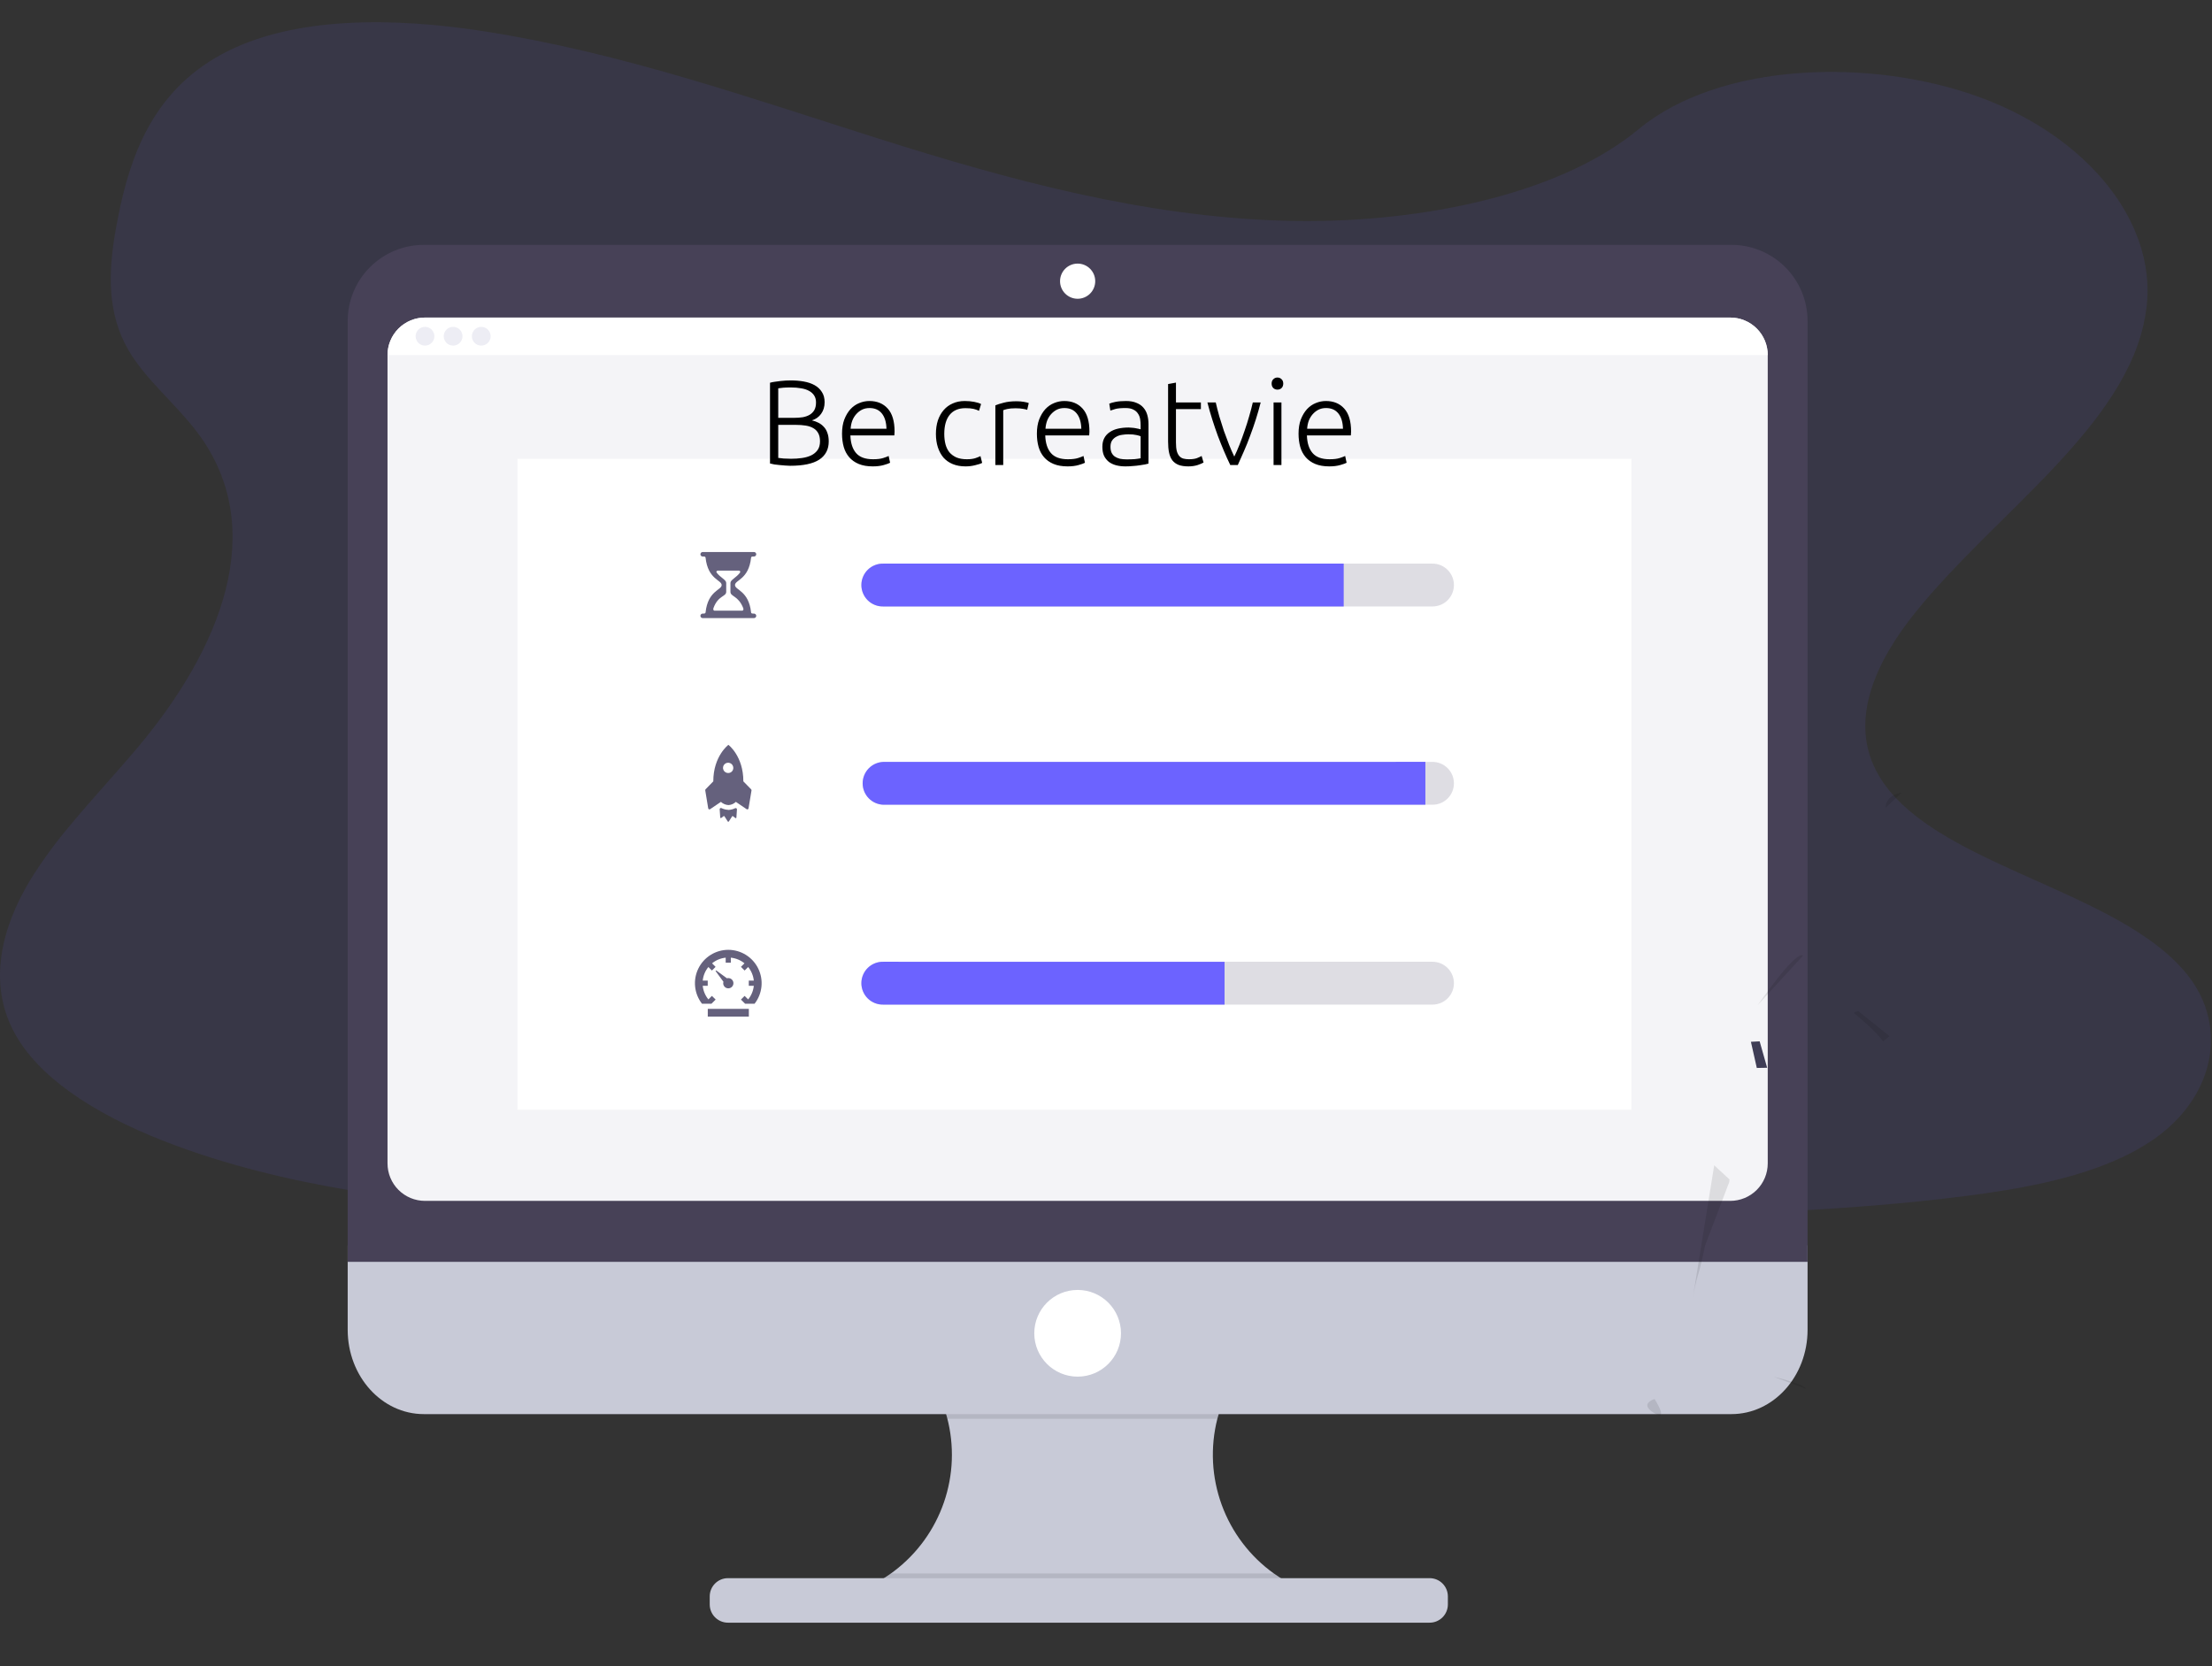 <svg width="1151" height="867" viewBox="0 0 1151 867" fill="none" xmlns="http://www.w3.org/2000/svg">
    <rect x="0" y="0" width="1151" height="867" fill="#333333" stroke="none"/>
    <g clip-path="url(#clip0)">
        <path opacity="0.1"
            d="M1119.63 593.56C1118.55 594.293 1117.45 595.003 1116.33 595.69C1112.18 598.263 1107.86 600.571 1103.42 602.6C1079.95 613.45 1051.05 618.75 1022.9 622.35C959.74 630.43 895.26 632 831.06 633.54C657.58 637.71 483.65 641.89 310.63 632.26C242.27 628.46 172.38 622.1 110.42 602.6C101.54 599.807 92.833 596.733 84.3 593.38C67.04 586.57 50.45 578.27 36.67 568.38C23.67 559.1 13.2 548.44 6.92 536.32C-6.17 511.08 0.76 482.73 15.71 457.98C21.994 447.89 29.013 438.278 36.71 429.22C48.21 415.33 60.94 401.76 72.55 387.88C113.87 338.33 140.83 275.76 102.69 225.01C91.69 210.43 75.89 197.63 66.96 182.4C55.55 162.94 56.44 141.32 60.06 120.32C60.53 117.67 61.06 115.02 61.55 112.4C67.79 81.26 79.44 47.76 115.3 28.27C152.59 8.07 205.55 9.09 251.85 16.27C323.85 27.51 390.27 50.98 457.35 72.19C524.43 93.4 594.67 112.76 668.44 114.88C733.57 116.71 809.53 102.95 852.75 67.15C894.75 32.4 973.65 29.75 1030.55 50.75C1069.55 65.15 1098.71 91.12 1110.99 120.32C1113.47 126.133 1115.27 132.214 1116.35 138.44C1117.35 144.075 1117.68 149.807 1117.35 155.52C1117.17 158.35 1116.84 161.14 1116.35 163.9C1106.84 221.52 1038.44 266.96 996.85 318.44C976.53 343.58 962.19 373.77 976.16 400.89C997.47 442.2 1071.57 456.89 1116.35 487.63C1124.95 493.52 1132.47 500.02 1138.35 507.43C1159.97 534.76 1151.96 571.76 1119.63 593.56Z"
            fill="#6C63FF" />
        <path
            d="M676.98 826.81V834.63H445.72V828.28C459.823 823.055 472.059 813.763 480.878 801.581C489.697 789.398 494.704 774.873 495.264 759.844C495.824 744.814 491.912 729.957 484.024 717.152C476.135 704.347 464.625 694.17 450.95 687.91H675.44C665.124 692.645 655.998 699.627 648.731 708.346C641.464 717.066 636.239 727.3 633.44 738.3C629.679 753.109 630.469 768.707 635.706 783.06C640.944 797.413 650.386 809.854 662.8 818.76C667.225 821.944 671.979 824.642 676.98 826.81V826.81Z"
            fill="#C8CAD7" />
        <path opacity="0.1"
            d="M675.44 687.91C665.124 692.645 655.998 699.627 648.731 708.346C641.464 717.066 636.239 727.3 633.44 738.3H492.97C490.171 727.3 484.946 717.066 477.679 708.346C470.412 699.627 461.286 692.645 450.97 687.91H675.44Z"
            fill="black" />
        <path
            d="M180.92 648.07V691.97C180.92 716.21 198.66 735.86 220.55 735.86H900.93C922.82 735.86 940.56 716.21 940.56 691.97V648.07H180.92Z"
            fill="#C8CAD7" />
        <path opacity="0.1"
            d="M676.98 826.81V834.63H445.72V828.28C452.063 825.921 458.062 822.726 463.56 818.78H662.8C667.225 821.957 671.979 824.649 676.98 826.81V826.81Z"
            fill="black" />
        <path
            d="M743.89 821.22H378.8C373.553 821.22 369.3 825.473 369.3 830.72V834.89C369.3 840.137 373.553 844.39 378.8 844.39H743.89C749.137 844.39 753.39 840.137 753.39 834.89V830.72C753.39 825.473 749.137 821.22 743.89 821.22Z"
            fill="#C8CAD7" />
        <path
            d="M940.56 167.04C940.56 156.529 936.385 146.449 928.953 139.017C921.521 131.585 911.441 127.41 900.93 127.41H220.55C210.039 127.41 199.959 131.585 192.527 139.017C185.095 146.449 180.92 156.529 180.92 167.04V656.61H940.56V167.04Z"
            fill="#474157" />
        <path
            d="M919.83 184.76V605.39C919.831 607.952 919.328 610.49 918.348 612.858C917.368 615.225 915.931 617.377 914.119 619.189C912.307 621.001 910.155 622.438 907.788 623.418C905.42 624.398 902.882 624.901 900.32 624.9H221.15C218.588 624.901 216.05 624.398 213.682 623.418C211.315 622.438 209.163 621.001 207.351 619.189C205.539 617.377 204.102 615.225 203.122 612.858C202.142 610.49 201.639 607.952 201.64 605.39V184.76C201.64 179.586 203.696 174.623 207.354 170.964C211.013 167.306 215.976 165.25 221.15 165.25H900.32C905.494 165.25 910.457 167.306 914.116 170.964C917.774 174.623 919.83 179.586 919.83 184.76V184.76Z"
            fill="#F4F4F7" />
        <path
            d="M560.74 155.47C565.793 155.47 569.89 151.373 569.89 146.32C569.89 141.267 565.793 137.17 560.74 137.17C555.687 137.17 551.59 141.267 551.59 146.32C551.59 151.373 555.687 155.47 560.74 155.47Z"
            fill="white" />
        <path
            d="M560.74 716.36C573.2 716.36 583.3 706.26 583.3 693.8C583.3 681.34 573.2 671.24 560.74 671.24C548.28 671.24 538.18 681.34 538.18 693.8C538.18 706.26 548.28 716.36 560.74 716.36Z"
            fill="white" />
        <path
            d="M919.83 184.76H201.65C201.649 182.198 202.152 179.662 203.131 177.295C204.111 174.928 205.547 172.777 207.358 170.965C209.169 169.153 211.319 167.716 213.685 166.735C216.052 165.755 218.588 165.25 221.15 165.25H900.32C902.882 165.249 905.42 165.752 907.788 166.732C910.155 167.712 912.307 169.149 914.119 170.961C915.931 172.773 917.368 174.925 918.348 177.292C919.328 179.66 919.831 182.198 919.83 184.76V184.76Z"
            fill="white" />
        <path
            d="M221.15 179.85C223.845 179.85 226.03 177.665 226.03 174.97C226.03 172.275 223.845 170.09 221.15 170.09C218.455 170.09 216.27 172.275 216.27 174.97C216.27 177.665 218.455 179.85 221.15 179.85Z"
            fill="#EDEDF4" />
        <path
            d="M235.78 179.85C238.475 179.85 240.66 177.665 240.66 174.97C240.66 172.275 238.475 170.09 235.78 170.09C233.085 170.09 230.9 172.275 230.9 174.97C230.9 177.665 233.085 179.85 235.78 179.85Z"
            fill="#EDEDF4" />
        <path
            d="M250.42 179.85C253.115 179.85 255.3 177.665 255.3 174.97C255.3 172.275 253.115 170.09 250.42 170.09C247.725 170.09 245.54 172.275 245.54 174.97C245.54 177.665 247.725 179.85 250.42 179.85Z"
            fill="#EDEDF4" />
        <path d="M848.88 238.76H269.26V577.48H848.88V238.76Z" fill="white" />
        <path
            d="M368.29 524.99H389.66V528.99H368.29V524.99ZM378.98 514.3C379.361 514.298 379.737 514.214 380.082 514.054C380.428 513.895 380.736 513.663 380.985 513.375C381.234 513.087 381.418 512.749 381.525 512.383C381.633 512.018 381.661 511.634 381.607 511.257C381.554 510.88 381.421 510.518 381.217 510.197C381.012 509.876 380.741 509.602 380.422 509.394C380.104 509.186 379.744 509.048 379.367 508.991C378.991 508.933 378.607 508.957 378.24 509.06L372.67 504.99L372.34 505.29L376.42 510.85C376.347 511.104 376.31 511.366 376.31 511.63C376.309 511.981 376.377 512.329 376.511 512.653C376.644 512.978 376.841 513.273 377.089 513.521C377.337 513.769 377.632 513.966 377.957 514.099C378.281 514.233 378.629 514.301 378.98 514.3V514.3Z"
            fill="#65617D" />
        <path
            d="M378.98 494.26C375.726 494.26 372.537 495.175 369.777 496.899C367.017 498.624 364.797 501.089 363.37 504.014C361.943 506.938 361.366 510.205 361.706 513.442C362.045 516.679 363.287 519.755 365.29 522.32H370.2L370.54 521.98L372.38 520.14L370.44 518.23L368.6 520.06C366.942 518.038 365.92 515.572 365.66 512.97H368.26V510.29H365.66C365.92 507.689 366.942 505.222 368.6 503.2L370.44 505.03L372.35 503.12L370.52 501.28C372.542 499.623 375.009 498.6 377.61 498.34V500.94H380.28V498.34C382.884 498.602 385.353 499.625 387.38 501.28L385.54 503.12L387.46 505.03L389.3 503.2C390.953 505.224 391.976 507.69 392.24 510.29H389.63V512.97H392.24C391.976 515.57 390.953 518.036 389.3 520.06L387.46 518.23L385.54 520.14L387.39 521.98L387.72 522.32H392.63C394.632 519.756 395.874 516.68 396.214 513.445C396.554 510.209 395.978 506.943 394.552 504.018C393.127 501.094 390.908 498.628 388.15 496.903C385.391 495.178 382.204 494.262 378.95 494.26H378.98Z"
            fill="#65617D" />
        <path
            d="M378.97 421.42C377.727 421.367 376.508 421.058 375.39 420.51C375.289 420.462 375.176 420.442 375.065 420.452C374.953 420.461 374.846 420.499 374.754 420.563C374.662 420.627 374.588 420.714 374.54 420.815C374.492 420.916 374.471 421.028 374.48 421.14L374.77 425.4C374.776 425.459 374.797 425.515 374.832 425.563C374.866 425.61 374.913 425.648 374.967 425.671C375.021 425.695 375.081 425.703 375.139 425.696C375.198 425.689 375.253 425.666 375.3 425.63L376.51 424.71C376.546 424.684 376.588 424.666 376.631 424.656C376.675 424.646 376.72 424.646 376.764 424.654C376.808 424.663 376.85 424.68 376.887 424.705C376.924 424.73 376.956 424.762 376.98 424.8L378.69 427.48C378.72 427.525 378.761 427.563 378.809 427.588C378.857 427.614 378.911 427.628 378.965 427.628C379.019 427.628 379.073 427.614 379.121 427.588C379.169 427.563 379.21 427.525 379.24 427.48L380.96 424.8C380.988 424.765 381.023 424.735 381.063 424.714C381.103 424.693 381.146 424.68 381.191 424.676C381.236 424.672 381.282 424.678 381.324 424.692C381.367 424.707 381.407 424.73 381.44 424.76L382.65 425.68C382.697 425.716 382.752 425.739 382.811 425.746C382.869 425.753 382.929 425.745 382.983 425.721C383.037 425.698 383.084 425.66 383.118 425.613C383.153 425.565 383.174 425.509 383.18 425.45L383.47 421.19C383.476 421.079 383.453 420.969 383.405 420.869C383.356 420.77 383.282 420.684 383.191 420.621C383.1 420.558 382.994 420.519 382.883 420.508C382.773 420.498 382.662 420.515 382.56 420.56C381.442 421.106 380.223 421.415 378.98 421.47L378.97 421.42Z"
            fill="#65617D" />
        <path
            d="M390.8 410.69L386.8 406.59C386.8 393.4 379.02 387.59 379.02 387.59C379.02 387.59 371.16 393.44 371.16 406.59L367.16 410.69C367.085 410.767 367.029 410.86 366.996 410.963C366.963 411.065 366.954 411.174 366.97 411.28L368.51 420.61C368.522 420.72 368.562 420.826 368.626 420.916C368.691 421.006 368.778 421.078 368.879 421.125C368.98 421.171 369.091 421.19 369.202 421.181C369.312 421.171 369.419 421.133 369.51 421.07L375.12 417.27C376.197 418.264 377.586 418.854 379.05 418.94C380.492 418.865 381.86 418.272 382.9 417.27L388.5 421.07C388.591 421.133 388.698 421.171 388.808 421.181C388.919 421.19 389.03 421.171 389.131 421.125C389.232 421.078 389.319 421.006 389.384 420.916C389.448 420.826 389.488 420.72 389.5 420.61L391.05 411.27C391.054 411.161 391.034 411.052 390.991 410.952C390.948 410.851 390.882 410.762 390.8 410.69V410.69ZM379.01 402.25C378.475 402.274 377.945 402.137 377.489 401.857C377.032 401.577 376.67 401.167 376.449 400.679C376.228 400.191 376.158 399.649 376.248 399.121C376.339 398.593 376.585 398.104 376.956 397.718C377.326 397.331 377.804 397.065 378.328 396.952C378.851 396.84 379.396 396.887 379.893 397.087C380.389 397.288 380.815 397.632 381.114 398.077C381.412 398.521 381.571 399.045 381.57 399.58C381.583 400.273 381.321 400.943 380.842 401.444C380.362 401.944 379.703 402.234 379.01 402.25V402.25Z"
            fill="#65617D" />
        <path
            d="M392.3 319.29H391.88C391.33 319.29 390.88 319.22 390.82 318.67C389.6 307.33 382.45 307.11 382.45 304.44C382.45 301.77 389.61 301.55 390.82 290.21C390.88 289.66 391.33 289.59 391.88 289.59H392.3C392.605 289.593 392.9 289.481 393.125 289.274C393.349 289.068 393.487 288.784 393.51 288.48C393.517 288.322 393.492 288.164 393.436 288.015C393.38 287.867 393.295 287.731 393.186 287.617C393.077 287.502 392.946 287.41 392.8 287.347C392.655 287.284 392.498 287.251 392.34 287.25H365.65C365.347 287.249 365.054 287.363 364.832 287.569C364.609 287.775 364.473 288.058 364.45 288.36C364.442 288.519 364.466 288.677 364.521 288.826C364.576 288.975 364.661 289.111 364.771 289.226C364.88 289.341 365.012 289.433 365.158 289.496C365.304 289.558 365.461 289.59 365.62 289.59H366.08C366.62 289.59 367.08 289.66 367.14 290.21C368.36 301.55 375.51 301.77 375.51 304.44C375.51 307.11 368.35 307.33 367.14 318.67C367.08 319.22 366.62 319.29 366.08 319.29H365.65C365.347 319.289 365.054 319.403 364.832 319.609C364.609 319.815 364.473 320.098 364.45 320.4C364.442 320.559 364.466 320.717 364.521 320.866C364.576 321.015 364.661 321.151 364.771 321.266C364.88 321.381 365.012 321.473 365.158 321.536C365.304 321.598 365.461 321.63 365.62 321.63H392.34C392.499 321.63 392.656 321.598 392.802 321.536C392.948 321.473 393.08 321.381 393.189 321.266C393.299 321.151 393.384 321.015 393.439 320.866C393.494 320.717 393.518 320.559 393.51 320.4C393.485 320.097 393.346 319.814 393.122 319.608C392.898 319.403 392.604 319.289 392.3 319.29V319.29ZM371.24 316.44C373.64 309.77 377.88 310.58 377.88 307.95V303.31C377.88 301.69 374.81 300.56 372.88 297.93C372.818 297.832 372.782 297.72 372.778 297.604C372.774 297.488 372.801 297.373 372.856 297.271C372.911 297.169 372.992 297.084 373.091 297.024C373.191 296.964 373.304 296.931 373.42 296.93H384.52C384.638 296.928 384.754 296.958 384.856 297.016C384.958 297.075 385.042 297.16 385.1 297.262C385.157 297.365 385.186 297.481 385.182 297.599C385.179 297.716 385.143 297.831 385.08 297.93C383.19 300.57 380.08 301.7 380.08 303.32V307.96C380.08 310.57 384.16 309.86 386.74 316.45C386.98 317.04 386.8 317.78 386.17 317.78H371.82C371.17 317.76 371.02 317.04 371.24 316.44V316.44Z"
            fill="#65617D" />
        <path opacity="0.2"
            d="M756.54 304.43C756.545 307.38 755.379 310.212 753.298 312.302C751.216 314.393 748.39 315.572 745.44 315.58H459.69C458.198 315.625 456.713 315.37 455.322 314.83C453.93 314.29 452.662 313.476 451.591 312.436C450.52 311.397 449.668 310.153 449.087 308.779C448.506 307.405 448.206 305.927 448.206 304.435C448.206 302.943 448.506 301.466 449.087 300.091C449.668 298.717 450.52 297.473 451.591 296.434C452.662 295.394 453.93 294.581 455.322 294.041C456.713 293.501 458.198 293.245 459.69 293.29H745.44C748.388 293.301 751.211 294.479 753.291 296.567C755.372 298.655 756.54 301.482 756.54 304.43V304.43Z"
            fill="#5A5773" />
        <path opacity="0.2"
            d="M756.54 407.6C756.544 409.062 756.26 410.51 755.704 411.862C755.149 413.213 754.332 414.443 753.301 415.479C752.271 416.515 751.046 417.338 749.697 417.901C748.348 418.464 746.902 418.756 745.44 418.76H459.69C456.792 418.673 454.042 417.461 452.022 415.38C450.003 413.3 448.874 410.514 448.874 407.615C448.874 404.716 450.003 401.93 452.022 399.85C454.042 397.769 456.792 396.557 459.69 396.47H745.44C748.385 396.483 751.205 397.661 753.285 399.746C755.365 401.832 756.535 404.655 756.54 407.6Z"
            fill="#5A5773" />
        <path opacity="0.2"
            d="M756.54 511.63C756.54 514.577 755.372 517.403 753.291 519.489C751.21 521.576 748.387 522.752 745.44 522.76H459.69C458.198 522.805 456.713 522.55 455.322 522.01C453.93 521.47 452.662 520.656 451.591 519.616C450.52 518.577 449.668 517.333 449.087 515.959C448.506 514.584 448.206 513.107 448.206 511.615C448.206 510.123 448.506 508.645 449.087 507.271C449.668 505.897 450.52 504.653 451.591 503.614C452.662 502.574 453.93 501.76 455.322 501.221C456.713 500.681 458.198 500.425 459.69 500.47H745.44C748.391 500.481 751.217 501.662 753.298 503.754C755.379 505.846 756.545 508.679 756.54 511.63V511.63Z"
            fill="#5A5773" />
        <path
            d="M699.19 293.29V315.58H459.69C458.198 315.625 456.713 315.37 455.322 314.83C453.93 314.29 452.662 313.476 451.591 312.436C450.52 311.397 449.668 310.153 449.087 308.779C448.506 307.405 448.206 305.927 448.206 304.435C448.206 302.943 448.506 301.466 449.087 300.091C449.668 298.717 450.52 297.473 451.591 296.434C452.662 295.394 453.93 294.581 455.322 294.041C456.713 293.501 458.198 293.245 459.69 293.29H699.19Z"
            fill="#6C63FF" />
        <path
            d="M741.69 396.45V418.76H459.69C456.792 418.673 454.042 417.461 452.022 415.38C450.003 413.3 448.874 410.514 448.874 407.615C448.874 404.716 450.003 401.93 452.022 399.85C454.042 397.769 456.792 396.557 459.69 396.47L741.69 396.45Z"
            fill="#6C63FF" />
        <path
            d="M637.19 500.49V522.76H459.69C458.198 522.805 456.713 522.55 455.322 522.01C453.93 521.47 452.662 520.656 451.591 519.616C450.52 518.577 449.668 517.333 449.087 515.959C448.506 514.584 448.206 513.107 448.206 511.615C448.206 510.123 448.506 508.645 449.087 507.271C449.668 505.897 450.52 504.653 451.591 503.614C452.662 502.574 453.93 501.76 455.322 501.221C456.713 500.681 458.198 500.425 459.69 500.47L637.19 500.49Z"
            fill="#6C63FF" />
        <path opacity="0.1" d="M922.88 716.41C922.88 716.41 938.88 720.19 939.88 722.75L922.88 716.41Z" fill="black" />
        <path opacity="0.1"
            d="M860.96 728.01C860.96 728.01 852.6 730.44 860.69 735.29C868.78 740.14 860.96 728.01 860.96 728.01Z"
            fill="black" />
        <path opacity="0.1"
            d="M899.95 613.76L899.8 615.1L887.26 648.03C887.26 648.03 885.26 658.03 883.49 663.67C882.382 667.522 881.501 671.435 880.85 675.39L891.98 606.39L899.95 613.76Z"
            fill="black" />
        <path d="M919.53 555.63L914.31 555.72H914.14L911.08 542.12L915.62 541.88L919.53 555.63Z" fill="#3F3D56" />
        <path opacity="0.1" d="M989.51 412.49C989.51 412.49 981.42 413.3 981.15 420.32L989.51 412.49Z" fill="black" />
        <path opacity="0.1" d="M914.51 523.11C915.32 522.3 933.94 494.78 938.25 497.21L914.51 523.11Z" fill="black" />
        <path opacity="0.1"
            d="M983.17 539.16L979.82 541.93C976.82 537 964.7 527.15 964.7 527.15L965.22 526.64L966.99 526.21L983.17 539.16Z"
            fill="black" />
        <g style="mix-blend-mode:multiply">
            <path
                d="M411.128 242.378C410.414 242.378 409.574 242.336 408.608 242.252C407.684 242.21 406.718 242.126 405.71 242C404.744 241.916 403.82 241.811 402.938 241.685C402.056 241.517 401.3 241.349 400.67 241.181V199.16C401.426 198.95 402.266 198.782 403.19 198.656C404.114 198.488 405.059 198.362 406.025 198.278C407.033 198.152 407.999 198.068 408.923 198.026C409.889 197.984 410.771 197.963 411.569 197.963C413.921 197.963 416.147 198.152 418.247 198.53C420.389 198.908 422.258 199.538 423.854 200.42C425.45 201.302 426.71 202.478 427.634 203.948C428.6 205.376 429.083 207.161 429.083 209.303C429.083 211.655 428.474 213.671 427.256 215.351C426.08 216.989 424.484 218.123 422.468 218.753C423.728 219.047 424.883 219.467 425.933 220.013C426.983 220.559 427.907 221.273 428.705 222.155C429.503 222.995 430.112 224.045 430.532 225.305C430.994 226.523 431.225 227.993 431.225 229.715C431.225 233.831 429.587 236.981 426.311 239.165C423.035 241.307 417.974 242.378 411.128 242.378ZM404.954 221.084V238.283C405.584 238.367 406.529 238.472 407.789 238.598C409.049 238.682 410.33 238.724 411.632 238.724C413.564 238.724 415.433 238.598 417.239 238.346C419.087 238.094 420.704 237.632 422.09 236.96C423.476 236.288 424.589 235.364 425.429 234.188C426.269 233.012 426.689 231.5 426.689 229.652C426.689 227.972 426.395 226.586 425.807 225.494C425.219 224.36 424.379 223.478 423.287 222.848C422.195 222.176 420.851 221.714 419.255 221.462C417.701 221.21 415.958 221.084 414.026 221.084H404.954ZM404.954 217.43H413.27C414.824 217.43 416.294 217.325 417.68 217.115C419.066 216.863 420.263 216.443 421.271 215.855C422.321 215.225 423.14 214.406 423.728 213.398C424.316 212.348 424.61 211.025 424.61 209.429C424.61 208.001 424.295 206.804 423.665 205.838C423.035 204.83 422.132 204.011 420.956 203.381C419.822 202.751 418.457 202.31 416.861 202.058C415.265 201.764 413.501 201.617 411.569 201.617C410.015 201.617 408.692 201.659 407.6 201.743C406.55 201.827 405.668 201.932 404.954 202.058V217.43ZM438.148 225.683C438.148 222.827 438.547 220.349 439.345 218.249C440.185 216.107 441.256 214.322 442.558 212.894C443.902 211.466 445.414 210.416 447.094 209.744C448.816 209.03 450.58 208.673 452.386 208.673C456.376 208.673 459.547 209.975 461.899 212.579C464.293 215.183 465.49 219.194 465.49 224.612C465.49 224.948 465.469 225.284 465.427 225.62C465.427 225.956 465.406 226.271 465.364 226.565H442.495C442.621 230.555 443.608 233.621 445.456 235.763C447.304 237.905 450.244 238.976 454.276 238.976C456.502 238.976 458.266 238.766 459.568 238.346C460.87 237.926 461.815 237.569 462.403 237.275L463.159 240.803C462.571 241.139 461.458 241.538 459.82 242C458.224 242.462 456.334 242.693 454.15 242.693C451.294 242.693 448.858 242.273 446.842 241.433C444.826 240.593 443.167 239.417 441.865 237.905C440.563 236.393 439.618 234.608 439.03 232.55C438.442 230.45 438.148 228.161 438.148 225.683ZM461.269 223.1C461.185 219.698 460.387 217.052 458.875 215.162C457.363 213.272 455.221 212.327 452.449 212.327C450.979 212.327 449.656 212.621 448.48 213.209C447.346 213.797 446.338 214.595 445.456 215.603C444.616 216.569 443.944 217.703 443.44 219.005C442.978 220.307 442.705 221.672 442.621 223.1H461.269ZM502.432 242.693C499.912 242.693 497.686 242.294 495.754 241.496C493.822 240.698 492.205 239.564 490.903 238.094C489.643 236.582 488.677 234.797 488.005 232.739C487.333 230.639 486.997 228.329 486.997 225.809C486.997 223.247 487.333 220.916 488.005 218.816C488.719 216.716 489.727 214.91 491.029 213.398C492.331 211.886 493.906 210.731 495.754 209.933C497.602 209.093 499.681 208.673 501.991 208.673C503.755 208.673 505.393 208.82 506.905 209.114C508.459 209.408 509.656 209.786 510.496 210.248L509.425 213.776C508.585 213.356 507.64 213.02 506.59 212.768C505.54 212.516 504.133 212.39 502.369 212.39C498.757 212.39 496.006 213.566 494.116 215.918C492.268 218.228 491.344 221.525 491.344 225.809C491.344 227.741 491.554 229.526 491.974 231.164C492.394 232.76 493.066 234.146 493.99 235.322C494.956 236.456 496.174 237.359 497.644 238.031C499.156 238.661 500.983 238.976 503.125 238.976C504.889 238.976 506.359 238.787 507.535 238.409C508.753 237.989 509.635 237.632 510.181 237.338L511.063 240.866C510.307 241.286 509.11 241.685 507.472 242.063C505.876 242.483 504.196 242.693 502.432 242.693ZM529.016 208.799C530.36 208.799 531.62 208.904 532.796 209.114C534.014 209.324 534.854 209.534 535.316 209.744L534.497 213.272C534.161 213.104 533.468 212.936 532.418 212.768C531.41 212.558 530.066 212.453 528.386 212.453C526.622 212.453 525.194 212.579 524.102 212.831C523.052 213.083 522.359 213.293 522.023 213.461V242H517.928V210.941C518.978 210.479 520.427 210.017 522.275 209.555C524.123 209.051 526.37 208.799 529.016 208.799ZM539.538 225.683C539.538 222.827 539.937 220.349 540.735 218.249C541.575 216.107 542.646 214.322 543.948 212.894C545.292 211.466 546.804 210.416 548.484 209.744C550.206 209.03 551.97 208.673 553.776 208.673C557.766 208.673 560.937 209.975 563.289 212.579C565.683 215.183 566.88 219.194 566.88 224.612C566.88 224.948 566.859 225.284 566.817 225.62C566.817 225.956 566.796 226.271 566.754 226.565H543.885C544.011 230.555 544.998 233.621 546.846 235.763C548.694 237.905 551.634 238.976 555.666 238.976C557.892 238.976 559.656 238.766 560.958 238.346C562.26 237.926 563.205 237.569 563.793 237.275L564.549 240.803C563.961 241.139 562.848 241.538 561.21 242C559.614 242.462 557.724 242.693 555.54 242.693C552.684 242.693 550.248 242.273 548.232 241.433C546.216 240.593 544.557 239.417 543.255 237.905C541.953 236.393 541.008 234.608 540.42 232.55C539.832 230.45 539.538 228.161 539.538 225.683ZM562.659 223.1C562.575 219.698 561.777 217.052 560.265 215.162C558.753 213.272 556.611 212.327 553.839 212.327C552.369 212.327 551.046 212.621 549.87 213.209C548.736 213.797 547.728 214.595 546.846 215.603C546.006 216.569 545.334 217.703 544.83 219.005C544.368 220.307 544.095 221.672 544.011 223.1H562.659ZM586.275 239.039C587.871 239.039 589.257 238.997 590.433 238.913C591.651 238.787 592.68 238.64 593.52 238.472V227.006C593.058 226.796 592.323 226.586 591.315 226.376C590.307 226.124 588.921 225.998 587.157 225.998C586.149 225.998 585.099 226.082 584.007 226.25C582.915 226.376 581.907 226.691 580.983 227.195C580.059 227.657 579.303 228.308 578.715 229.148C578.127 229.988 577.833 231.101 577.833 232.487C577.833 233.705 578.022 234.734 578.4 235.574C578.82 236.414 579.387 237.086 580.101 237.59C580.857 238.094 581.739 238.472 582.747 238.724C583.797 238.934 584.973 239.039 586.275 239.039ZM585.897 208.673C588.039 208.673 589.845 208.988 591.315 209.618C592.827 210.206 594.045 211.046 594.969 212.138C595.893 213.188 596.565 214.448 596.985 215.918C597.405 217.388 597.615 218.984 597.615 220.706V241.244C597.195 241.37 596.586 241.517 595.788 241.685C594.99 241.811 594.066 241.958 593.016 242.126C591.966 242.294 590.79 242.42 589.488 242.504C588.228 242.63 586.926 242.693 585.582 242.693C583.86 242.693 582.264 242.504 580.794 242.126C579.366 241.748 578.106 241.16 577.014 240.362C575.964 239.522 575.124 238.472 574.494 237.212C573.906 235.91 573.612 234.335 573.612 232.487C573.612 230.723 573.948 229.211 574.62 227.951C575.292 226.691 576.237 225.662 577.455 224.864C578.673 224.024 580.122 223.415 581.802 223.037C583.482 222.659 585.309 222.47 587.283 222.47C587.871 222.47 588.48 222.512 589.11 222.596C589.782 222.638 590.412 222.722 591 222.848C591.63 222.932 592.155 223.037 592.575 223.163C593.037 223.247 593.352 223.331 593.52 223.415V221.399C593.52 220.265 593.436 219.173 593.268 218.123C593.1 217.031 592.722 216.065 592.134 215.225C591.588 214.343 590.79 213.65 589.74 213.146C588.732 212.6 587.388 212.327 585.708 212.327C583.314 212.327 581.529 212.495 580.353 212.831C579.177 213.167 578.316 213.44 577.77 213.65L577.203 210.059C577.917 209.723 579.009 209.408 580.479 209.114C581.991 208.82 583.797 208.673 585.897 208.673ZM611.903 209.429H624.881V212.894H611.903V230.219C611.903 232.067 612.05 233.579 612.344 234.755C612.68 235.889 613.142 236.771 613.73 237.401C614.318 238.031 615.032 238.451 615.872 238.661C616.712 238.871 617.636 238.976 618.644 238.976C620.366 238.976 621.752 238.787 622.802 238.409C623.852 237.989 624.671 237.611 625.259 237.275L626.267 240.677C625.679 241.055 624.65 241.496 623.18 242C621.71 242.462 620.114 242.693 618.392 242.693C616.376 242.693 614.675 242.441 613.289 241.937C611.945 241.391 610.853 240.593 610.013 239.543C609.215 238.451 608.648 237.107 608.312 235.511C607.976 233.915 607.808 232.025 607.808 229.841V199.853L611.903 199.097V209.429ZM642.251 237.59C643.133 235.784 644.036 233.726 644.96 231.416C645.884 229.064 646.766 226.649 647.606 224.171C648.488 221.651 649.286 219.131 650 216.611C650.756 214.049 651.386 211.655 651.89 209.429H655.985C655.229 212.411 654.389 215.351 653.465 218.249C652.541 221.147 651.554 223.982 650.504 226.754C649.496 229.526 648.425 232.193 647.291 234.755C646.199 237.317 645.128 239.732 644.078 242H640.172C639.08 239.732 637.988 237.317 636.896 234.755C635.804 232.193 634.733 229.526 633.683 226.754C632.675 223.982 631.709 221.147 630.785 218.249C629.861 215.351 629.021 212.411 628.265 209.429H632.612C633.116 211.655 633.725 214.049 634.439 216.611C635.195 219.131 635.993 221.651 636.833 224.171C637.715 226.649 638.618 229.064 639.542 231.416C640.466 233.726 641.369 235.784 642.251 237.59ZM666.787 242H662.692V209.429H666.787V242ZM667.732 199.601C667.732 200.567 667.438 201.344 666.85 201.932C666.262 202.478 665.548 202.751 664.708 202.751C663.868 202.751 663.154 202.478 662.566 201.932C661.978 201.344 661.684 200.567 661.684 199.601C661.684 198.635 661.978 197.879 662.566 197.333C663.154 196.745 663.868 196.451 664.708 196.451C665.548 196.451 666.262 196.745 666.85 197.333C667.438 197.879 667.732 198.635 667.732 199.601ZM675.69 225.683C675.69 222.827 676.089 220.349 676.887 218.249C677.727 216.107 678.798 214.322 680.1 212.894C681.444 211.466 682.956 210.416 684.636 209.744C686.358 209.03 688.122 208.673 689.928 208.673C693.918 208.673 697.089 209.975 699.441 212.579C701.835 215.183 703.032 219.194 703.032 224.612C703.032 224.948 703.011 225.284 702.969 225.62C702.969 225.956 702.948 226.271 702.906 226.565H680.037C680.163 230.555 681.15 233.621 682.998 235.763C684.846 237.905 687.786 238.976 691.818 238.976C694.044 238.976 695.808 238.766 697.11 238.346C698.412 237.926 699.357 237.569 699.945 237.275L700.701 240.803C700.113 241.139 699 241.538 697.362 242C695.766 242.462 693.876 242.693 691.692 242.693C688.836 242.693 686.4 242.273 684.384 241.433C682.368 240.593 680.709 239.417 679.407 237.905C678.105 236.393 677.16 234.608 676.572 232.55C675.984 230.45 675.69 228.161 675.69 225.683ZM698.811 223.1C698.727 219.698 697.929 217.052 696.417 215.162C694.905 213.272 692.763 212.327 689.991 212.327C688.521 212.327 687.198 212.621 686.022 213.209C684.888 213.797 683.88 214.595 682.998 215.603C682.158 216.569 681.486 217.703 680.982 219.005C680.52 220.307 680.247 221.672 680.163 223.1H698.811Z"
                fill="black" />
        </g>
    </g>
    <defs>
        <clipPath id="clip0">
            <rect width="1150.44" height="866.47" fill="white" />
        </clipPath>
    </defs>
</svg>